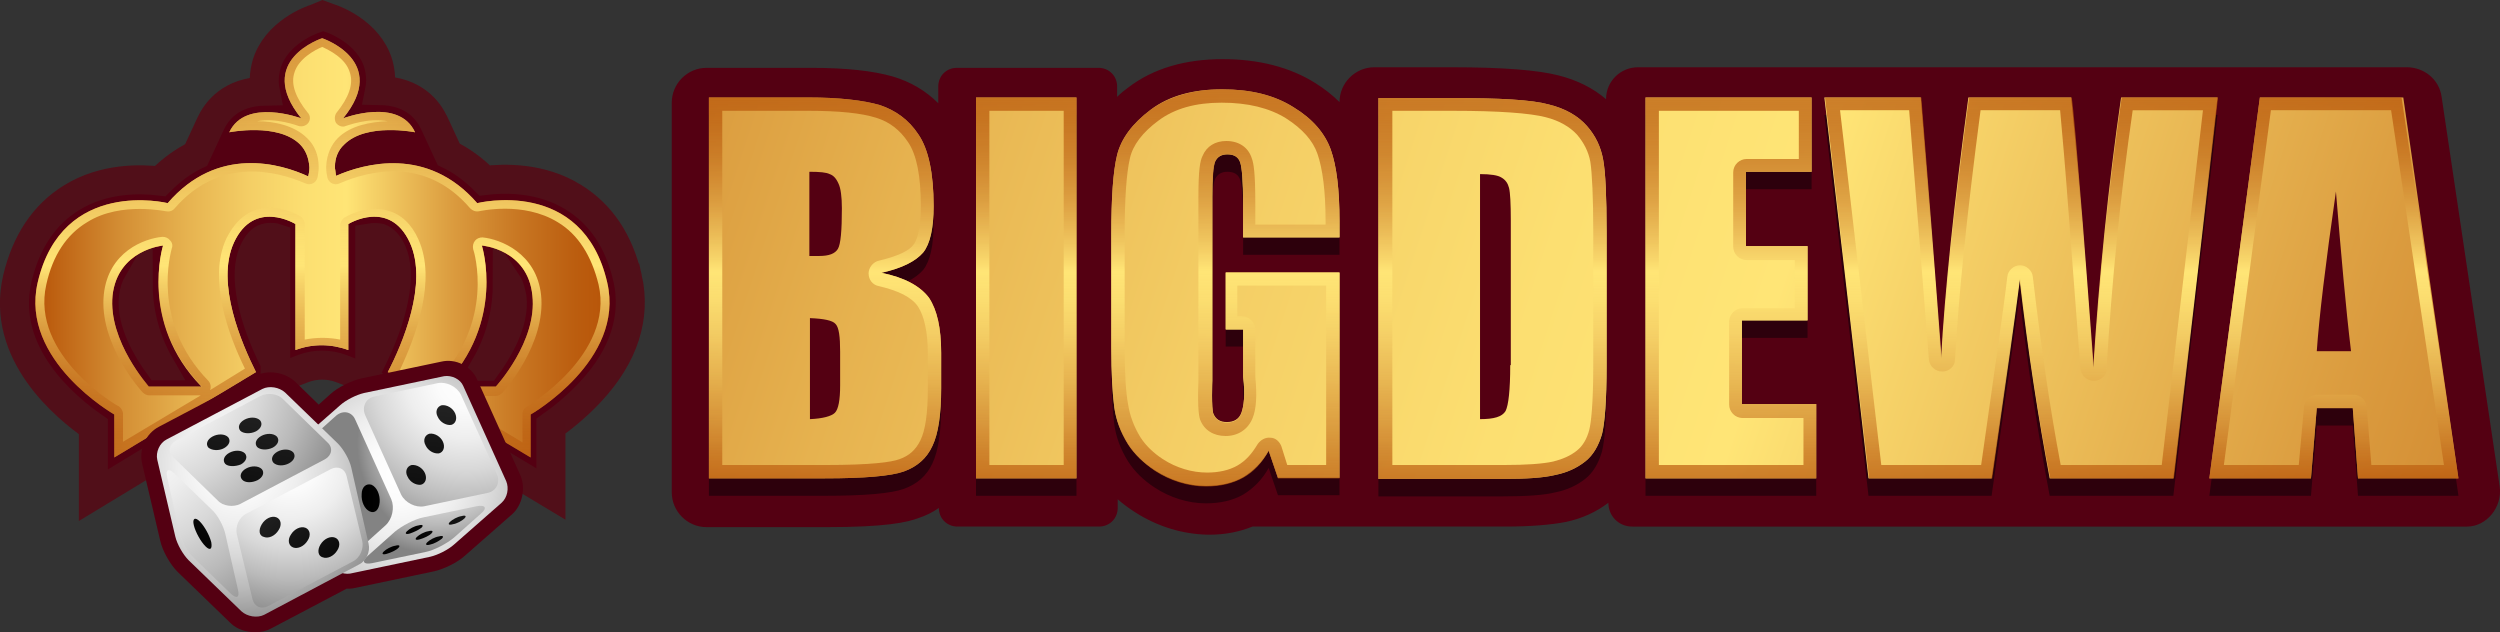 <?xml version="1.0" encoding="UTF-8"?>
<svg version="1.1" viewBox="0 0 430.54 108.88" xml:space="preserve" xmlns="http://www.w3.org/2000/svg">
<rect x="0" y="0" width="430.54" height="108.88" fill="#333333" stroke="none"/>
<style type="text/css">
	.st0{fill:#540012;}
	.st1{fill:#2D000C;}
	.st2{fill:url(#SVGID_1_);}
	.st3{fill:url(#SVGID_2_);}
	.st4{fill:url(#SVGID_3_);}
	.st5{fill:url(#SVGID_4_);}
	.st6{fill:url(#SVGID_5_);}
	.st7{fill:url(#SVGID_6_);}
	.st8{fill:url(#SVGID_7_);}
	.st9{fill:url(#SVGID_8_);}
	.st10{fill:#540012;stroke:#510F19;stroke-width:5;stroke-miterlimit:10;}
	.st11{fill:url(#SVGID_9_);}
	.st12{fill:url(#SVGID_10_);}
	.st13{fill:url(#SVGID_11_);}
	.st14{fill:url(#SVGID_12_);}
	.st15{fill:url(#SVGID_13_);}
	.st16{fill:url(#SVGID_14_);}
	.st17{fill:url(#SVGID_15_);}
	.st18{fill:url(#SVGID_16_);}
	.st19{fill:url(#SVGID_17_);}
	.st20{fill:url(#SVGID_18_);}
	.st21{fill:url(#SVGID_19_);}
	.st22{fill:url(#SVGID_20_);}
	.st23{fill:url(#SVGID_21_);}
	.st24{fill:url(#SVGID_22_);}
	.st25{fill:url(#SVGID_23_);}
	.st26{fill:url(#SVGID_24_);}
	.st27{fill:url(#SVGID_25_);}
	.st28{fill:url(#SVGID_26_);}
	.st29{fill:url(#SVGID_27_);}
	.st30{fill:url(#SVGID_28_);}
	.st31{fill:url(#SVGID_29_);}
	.st32{fill:url(#SVGID_30_);}
	.st33{fill:url(#SVGID_31_);}
	.st34{fill:url(#SVGID_32_);}
	.st35{fill:url(#SVGID_33_);}
	.st36{fill:url(#SVGID_34_);}
	.st37{fill:url(#SVGID_35_);}
	.st38{fill:url(#SVGID_36_);}
	.st39{fill:url(#SVGID_37_);}
	.st40{fill:url(#SVGID_38_);}
</style>
<title>logo pokervip88</title>
<g transform="translate(-2.615 -1.817)">
	<path class="st0" d="m433.1 85.6-10-67.1c-0.4-3-3-5.1-6-5.1h-132.4c-3 0-5.5 2.4-5.5 5.5-2.2-1.9-5-3.3-8.2-4.1-3.5-0.9-9.5-1.4-18.3-1.4h-13.4c-3.3 0-6 2.7-6 6-1.2-1.2-2.6-2.3-4.2-3.3-4.3-2.7-9.7-4.1-15.9-4.1-6.5 0-12 1.6-16.3 4.9-0.7 0.5-1.3 1-1.9 1.6v-1.8c0-1.8-1.4-3.2-3.2-3.2h-24.4c-1.8 0-3.2 1.4-3.2 3.2v2.9c-2.2-2.2-4.8-3.7-7.8-4.6-3.5-1-8.1-1.5-14.2-1.5h-17.9c-3.3 0-6 2.7-6 6v67.1c0 3.3 2.7 6 6 6h20.6c10.2 0 13.9-0.8 16-1.6 1.2-0.4 2.4-1 3.4-1.7 0 1.8 1.4 3.2 3.2 3.2h24.4c1.8 0 3.2-1.4 3.2-3.2v-1.5c0.9 0.8 2 1.6 3.1 2.3 3.8 2.4 8 3.7 12.4 3.8h0.3c2.7 0 5.2-0.5 7.4-1.4h43.4c4.6 0 8-0.3 10.6-0.8 2.8-0.6 5.2-1.7 7.3-3.3 0 2.3 1.8 4.1 4.1 4.1h143.8c3.3 0 6.1-3.3 5.6-6.9z"/>
	<path class="st1" d="m154.4 51.8c3.6-0.8 5.9-2 7.2-3.5 1.2-1.5 1.8-4.2 1.8-8 0-5.7-0.9-9.8-2.6-12.3-1.7-2.6-4-4.2-6.7-5.1-2.8-0.8-6.9-1.3-12.3-1.3h-17.1v65.6h19.9c6.9 0 11.5-0.4 13.7-1.2s3.9-2.2 4.9-4.4c1-2.1 1.5-5.4 1.5-9.9v-6.1c0-4.3-0.7-7.4-2.1-9.5-1.5-2-4.2-3.4-8.2-4.3zm16.3-30.2h17.3v65.6h-17.3zm61.1 9c1 2.8 1.5 6.9 1.5 12.3v2.8h-16.6v-5.9c0-3.7-0.2-6.1-0.5-7s-1-1.4-2.2-1.4c-1 0-1.7 0.4-2.1 1.2s-0.5 2.9-0.5 6.2v31.5s-0.2 4.9 0.2 5.8 1.1 1.4 2.3 1.4 2.1-0.5 2.5-1.6 0.7-3.1 0.3-6.2v-8.2h-3v-9.8h19.6v35.4h-10.6l-1.6-4.7c-1.1 2-2.6 3.5-4.4 4.6-1.8 1-3.9 1.5-6.4 1.5-3.1 0-6.2-1-8.8-2.7-2-1.3-3.5-2.8-4.6-4.5-1.3-2.1-2.1-4.2-2.4-6.5s-0.5-5.6-0.5-10.2v-19.4c0-6.3 0.3-10.8 1-13.7 0.7-2.8 2.6-5.4 5.8-7.8s7.3-3.5 12.3-3.5c4.9 0 9 1 12.3 3.1 3.3 2 5.4 4.5 6.4 7.3zm44.1-4.1c-1.5-1.7-3.7-3-6.6-3.7-2.9-0.8-8.4-1.1-16.6-1.1h-12.7v65.6h21.4c4 0 7.1-0.2 9.1-0.7 2-0.4 3.7-1.2 5.1-2.3s2.3-2.7 2.9-4.7c0.5-2 0.8-5.9 0.8-11.8v-23c0-6.2-0.2-10.4-0.6-12.5-0.4-2.2-1.3-4.1-2.8-5.8zm26.7 47.9h12.8v12.8h-29.4v-65.6h28.6v12.8h-11.3v12.8h10.6v12.8h-11.3zm81.9-52.8-7.6 65.6h-21.3c-1.9-10.1-3.7-21.5-5.2-34.4-0.7 5.5-2.3 17-4.8 34.4h-21.2l-7.6-65.6h16.6l1.8 22.9 1.7 22.1c0.6-11.4 2.2-26.5 4.7-45h17.7c0.2 1.9 0.9 9.1 1.9 21.6l1.9 25c1-15.9 2.6-31.4 4.8-46.6zm32 0h-24.7l-8.7 65.6h17.5l1-12.1h6.2l0.9 12.1h17.3z"/>
	<linearGradient id="SVGID_1_" x1="30.18" x2="537.89" y1="-27.162" y2="138.72" gradientUnits="userSpaceOnUse">
		<stop stop-color="#B75408" offset="0"/>
		<stop stop-color="#BA590C" offset=".013"/>
		<stop stop-color="#D28B32" offset=".141"/>
		<stop stop-color="#E6B24F" offset=".262"/>
		<stop stop-color="#F4CE65" offset=".373"/>
		<stop stop-color="#FCDF71" offset=".469"/>
		<stop stop-color="#FFE576" offset=".542"/>
		<stop stop-color="#F6D268" offset=".586"/>
		<stop stop-color="#DB9C3F" offset=".725"/>
		<stop stop-color="#C77521" offset=".846"/>
		<stop stop-color="#BB5D0F" offset=".941"/>
		<stop stop-color="#B75408" offset="1"/>
	</linearGradient>
	<path class="st2" d="m154.4 48.8c3.6-0.8 5.9-2 7.2-3.5 1.2-1.5 1.8-4.2 1.8-8 0-5.7-0.9-9.8-2.6-12.3-1.7-2.6-4-4.2-6.7-5.1-2.8-0.8-6.9-1.3-12.3-1.3h-17.1v65.6h19.9c6.9 0 11.5-0.4 13.7-1.2s3.9-2.2 4.9-4.4c1-2.1 1.5-5.4 1.5-9.9v-6.1c0-4.3-0.7-7.4-2.1-9.5-1.5-2-4.2-3.5-8.2-4.3zm16.3-30.2h17.3v65.6h-17.3zm61.1 9c1 2.8 1.5 6.9 1.5 12.3v2.8h-16.6v-5.9c0-3.7-0.2-6.1-0.5-7s-1-1.4-2.2-1.4c-1 0-1.7 0.4-2.1 1.2s-0.5 2.9-0.5 6.2v31.5s-0.2 4.9 0.2 5.8 1.1 1.4 2.3 1.4 2.1-0.5 2.5-1.6 0.7-3.1 0.3-6.2v-8.2h-3v-9.8h19.6v35.4h-10.6l-1.6-4.7c-1.1 2-2.6 3.5-4.4 4.6-1.8 1-3.9 1.5-6.4 1.5-3.1 0-6.2-1-8.8-2.7-2-1.3-3.5-2.8-4.6-4.5-1.3-2.1-2.1-4.2-2.4-6.5s-0.5-5.6-0.5-10.2v-19.4c0-6.3 0.3-10.8 1-13.7 0.7-2.8 2.6-5.4 5.8-7.8s7.3-3.5 12.3-3.5c4.9 0 9 1 12.3 3.1 3.3 2 5.4 4.5 6.4 7.3zm44.1-4.1c-1.5-1.7-3.7-3-6.6-3.7-2.9-0.8-8.4-1.1-16.6-1.1h-12.7v65.6h21.4c4 0 7.1-0.2 9.1-0.7 2-0.4 3.7-1.2 5.1-2.3s2.3-2.7 2.9-4.7c0.5-2 0.8-5.9 0.8-11.8v-23c0-6.2-0.2-10.4-0.6-12.5-0.4-2.2-1.3-4.1-2.8-5.8zm26.7 47.9h12.8v12.8h-29.4v-65.6h28.6v12.8h-11.3v12.8h10.6v12.8h-11.3zm81.9-52.8-7.6 65.6h-21.3c-1.9-10.1-3.7-21.5-5.2-34.4-0.7 5.5-2.3 17-4.8 34.4h-21.2l-7.6-65.6h16.6l1.8 22.9 1.7 22.1c0.6-11.4 2.2-26.5 4.7-45h17.7c0.2 1.9 0.9 9.1 1.9 21.6l1.9 25c1-15.9 2.6-31.4 4.8-46.6zm32 0h-24.7l-8.7 65.6h17.5l1-12.1h6.2l0.9 12.1h17.3z" fill="url(#SVGID_1_)"/>
	
		<path class="st0" d="m147.3 68.2c0 2.5-0.3 4.1-0.9 4.7s-2.1 1-4.3 1.1v-17.4c2.4 0.1 3.9 0.4 4.4 1 0.6 0.6 0.8 2.2 0.8 4.8z"/>
	
	
		<path class="st0" d="m146.9 44.7c-0.5 0.8-1.5 1.2-3.2 1.2h-1.7v-14.5c1.8 0 2.9 0.1 3.5 0.4 0.6 0.2 1.1 0.7 1.5 1.6 0.4 0.8 0.6 2.3 0.6 4.3 0 3.8-0.2 6.2-0.7 7z"/>
	
	
		<path class="st0" d="m262.7 64.7c0 4.3-0.3 6.9-0.8 7.9-0.6 1-2 1.4-4.4 1.4v-42.2c1.8 0 3.1 0.2 3.7 0.6 0.7 0.4 1.1 1 1.3 1.8s0.3 2.7 0.3 5.6v24.9z"/>
	
	
		<path class="st0" d="m401.6 62.3c0.4-5.8 1.5-15 3.3-27.5 0.9 10.9 1.7 20.1 2.6 27.5z"/>
	
</g>
<g transform="translate(-2.615 -1.817)">
	<linearGradient id="SVGID_2_" x1="404.7" x2="404.7" y1="84.184" y2="18.593" gradientUnits="userSpaceOnUse">
		<stop stop-color="#B75408" stop-opacity=".7" offset="0"/>
		<stop stop-color="#BA590C" stop-opacity=".707" offset=".013"/>
		<stop stop-color="#D28B32" stop-opacity=".778" offset=".141"/>
		<stop stop-color="#E6B24F" stop-opacity=".845" offset=".262"/>
		<stop stop-color="#F4CE65" stop-opacity=".906" offset=".373"/>
		<stop stop-color="#FCDF71" stop-opacity=".96" offset=".469"/>
		<stop stop-color="#FFE576" offset=".542"/>
		<stop stop-color="#F6D268" stop-opacity=".971" offset=".586"/>
		<stop stop-color="#DB9C3F" stop-opacity=".88" offset=".725"/>
		<stop stop-color="#C77521" stop-opacity=".801" offset=".846"/>
		<stop stop-color="#BB5D0F" stop-opacity=".739" offset=".941"/>
		<stop stop-color="#B75408" stop-opacity=".7" offset="1"/>
	</linearGradient>
	<path class="st3" d="m391.8 18.6-8.7 65.6h17.5l1-12.1h6.2l0.9 12.1h17.3l-9.8-65.6zm19.2 63.3-0.8-10c-0.1-1.2-1.1-2.1-2.3-2.1h-6.2c-1.2 0-2.2 0.9-2.3 2.1l-0.9 10h-12.9l8.1-61.1h20.7l9.1 61.1z" fill="url(#SVGID_2_)"/>
	<linearGradient id="SVGID_3_" x1="179.34" x2="179.34" y1="84.184" y2="18.593" gradientUnits="userSpaceOnUse">
		<stop stop-color="#B75408" stop-opacity=".7" offset="0"/>
		<stop stop-color="#BA590C" stop-opacity=".707" offset=".013"/>
		<stop stop-color="#D28B32" stop-opacity=".778" offset=".141"/>
		<stop stop-color="#E6B24F" stop-opacity=".845" offset=".262"/>
		<stop stop-color="#F4CE65" stop-opacity=".906" offset=".373"/>
		<stop stop-color="#FCDF71" stop-opacity=".96" offset=".469"/>
		<stop stop-color="#FFE576" offset=".542"/>
		<stop stop-color="#F6D268" stop-opacity=".971" offset=".586"/>
		<stop stop-color="#DB9C3F" stop-opacity=".88" offset=".725"/>
		<stop stop-color="#C77521" stop-opacity=".801" offset=".846"/>
		<stop stop-color="#BB5D0F" stop-opacity=".739" offset=".941"/>
		<stop stop-color="#B75408" stop-opacity=".7" offset="1"/>
	</linearGradient>
	<path class="st4" d="m188 18.6h-17.3v65.6h17.3zm-2.2 63.3h-12.8v-61h12.8z" fill="url(#SVGID_3_)"/>
	<linearGradient id="SVGID_4_" x1="144.66" x2="144.66" y1="84.184" y2="18.593" gradientUnits="userSpaceOnUse">
		<stop stop-color="#B75408" stop-opacity=".7" offset="0"/>
		<stop stop-color="#BA590C" stop-opacity=".707" offset=".013"/>
		<stop stop-color="#D28B32" stop-opacity=".778" offset=".141"/>
		<stop stop-color="#E6B24F" stop-opacity=".845" offset=".262"/>
		<stop stop-color="#F4CE65" stop-opacity=".906" offset=".373"/>
		<stop stop-color="#FCDF71" stop-opacity=".96" offset=".469"/>
		<stop stop-color="#FFE576" offset=".542"/>
		<stop stop-color="#F6D268" stop-opacity=".971" offset=".586"/>
		<stop stop-color="#DB9C3F" stop-opacity=".88" offset=".725"/>
		<stop stop-color="#C77521" stop-opacity=".801" offset=".846"/>
		<stop stop-color="#BB5D0F" stop-opacity=".739" offset=".941"/>
		<stop stop-color="#B75408" stop-opacity=".7" offset="1"/>
	</linearGradient>
	<path class="st5" d="m154.4 48.8c3.6-0.8 5.9-2 7.2-3.5 1.2-1.5 1.8-4.2 1.8-8 0-5.7-0.9-9.8-2.6-12.3-1.7-2.6-4-4.2-6.7-5.1-2.8-0.8-6.9-1.3-12.3-1.3h-17.1v65.6h19.9c6.9 0 11.5-0.4 13.7-1.2s3.9-2.2 4.9-4.4c1-2.1 1.5-5.4 1.5-9.9v-6.1c0-4.3-0.7-7.4-2.1-9.5-1.5-2-4.2-3.5-8.2-4.3zm8 20c0 4.1-0.4 7.1-1.3 8.9-0.8 1.6-1.9 2.6-3.6 3.2-1.4 0.5-4.7 1-12.9 1h-17.6v-61h14.9c5.2 0 9.1 0.4 11.6 1.2 2.3 0.7 4.1 2.1 5.5 4.2 1.5 2.2 2.2 5.9 2.2 11.1 0 4.3-0.8 6-1.3 6.6-0.6 0.8-2.1 1.8-5.9 2.7-1 0.2-1.8 1.2-1.8 2.2 0 1.1 0.7 2 1.8 2.2 3.4 0.8 5.6 1.9 6.7 3.5 1.1 1.7 1.7 4.4 1.7 8.2z" fill="url(#SVGID_4_)"/>
	<linearGradient id="SVGID_5_" x1="350.73" x2="350.73" y1="84.184" y2="18.593" gradientUnits="userSpaceOnUse">
		<stop stop-color="#B75408" stop-opacity=".7" offset="0"/>
		<stop stop-color="#BA590C" stop-opacity=".707" offset=".013"/>
		<stop stop-color="#D28B32" stop-opacity=".778" offset=".141"/>
		<stop stop-color="#E6B24F" stop-opacity=".845" offset=".262"/>
		<stop stop-color="#F4CE65" stop-opacity=".906" offset=".373"/>
		<stop stop-color="#FCDF71" stop-opacity=".96" offset=".469"/>
		<stop stop-color="#FFE576" offset=".542"/>
		<stop stop-color="#F6D268" stop-opacity=".971" offset=".586"/>
		<stop stop-color="#DB9C3F" stop-opacity=".88" offset=".725"/>
		<stop stop-color="#C77521" stop-opacity=".801" offset=".846"/>
		<stop stop-color="#BB5D0F" stop-opacity=".739" offset=".941"/>
		<stop stop-color="#B75408" stop-opacity=".7" offset="1"/>
	</linearGradient>
	<path class="st6" d="m368 18.6c-2.2 15.2-3.8 30.7-4.8 46.6l-1.9-25c-1-12.5-1.6-19.7-1.9-21.6h-17.7c-2.5 18.6-4.1 33.6-4.7 45l-1.7-22.1-1.8-22.9h-16.6l7.6 65.6h21.2c2.5-17.4 4.1-28.9 4.8-34.4 1.5 12.9 3.2 24.3 5.2 34.4h21.3l7.6-65.6zm6.9 63.3h-17.4c-1.8-9.5-3.4-20.4-4.8-32.4-0.1-1.1-1.1-2-2.2-2s-2.1 0.9-2.2 2c-0.6 5.3-2.2 16.1-4.5 32.4h-17.2l-7.1-61.1h11.9l3.4 42.9c0.1 1.2 1.1 2.1 2.3 2.1s2.2-0.9 2.2-2.1c0.6-10.9 2.1-25.4 4.4-42.9h13.7c0.3 3.3 0.9 9.8 1.6 19.5l1.9 25c0.1 1.2 1.1 2.1 2.3 2.1s2.2-0.9 2.2-2.1c0.9-15.1 2.4-30 4.5-44.5h12.1z" fill="url(#SVGID_5_)"/>
	<linearGradient id="SVGID_6_" x1="213.65" x2="213.65" y1="85.562" y2="17.183" gradientUnits="userSpaceOnUse">
		<stop stop-color="#B75408" stop-opacity=".7" offset="0"/>
		<stop stop-color="#BA590C" stop-opacity=".707" offset=".013"/>
		<stop stop-color="#D28B32" stop-opacity=".778" offset=".141"/>
		<stop stop-color="#E6B24F" stop-opacity=".845" offset=".262"/>
		<stop stop-color="#F4CE65" stop-opacity=".906" offset=".373"/>
		<stop stop-color="#FCDF71" stop-opacity=".96" offset=".469"/>
		<stop stop-color="#FFE576" offset=".542"/>
		<stop stop-color="#F6D268" stop-opacity=".971" offset=".586"/>
		<stop stop-color="#DB9C3F" stop-opacity=".88" offset=".725"/>
		<stop stop-color="#C77521" stop-opacity=".801" offset=".846"/>
		<stop stop-color="#BB5D0F" stop-opacity=".739" offset=".941"/>
		<stop stop-color="#B75408" stop-opacity=".7" offset="1"/>
	</linearGradient>
	<path class="st7" d="m201.5 82.9c2.6 1.7 5.7 2.7 8.8 2.7 2.5 0 4.6-0.5 6.4-1.5s3.2-2.5 4.4-4.6l1.6 4.7h10.6v-35.4h-19.6v9.8h3v8.2c0.4 3 0.1 5.1-0.3 6.2s-1.3 1.6-2.5 1.6c-1.1 0-1.9-0.5-2.3-1.4s-0.2-5.8-0.2-5.8v-31.6c0-3.3 0.2-5.4 0.5-6.2 0.4-0.8 1-1.2 2.1-1.2 1.2 0 1.9 0.5 2.2 1.4s0.5 3.3 0.5 7v5.9h16.6v-2.8c0-5.4-0.5-9.5-1.5-12.3s-3.1-5.3-6.4-7.3c-3.3-2.1-7.4-3.1-12.3-3.1-5 0-9.1 1.2-12.3 3.5-3.2 2.4-5.1 5-5.8 7.8s-1 7.4-1 13.7v19.5c0 4.5 0.2 7.9 0.5 10.2s1.1 4.4 2.4 6.5c1.1 1.7 2.7 3.2 4.6 4.5zm-5.2-21.2v-19.5c0-6.1 0.3-10.5 0.9-13.1 0.5-2.3 2.2-4.5 4.9-6.5 2.8-2.1 6.4-3.1 10.9-3.1s8.2 0.9 11.1 2.7c2.8 1.8 4.6 3.8 5.4 6.1 0.9 2.6 1.4 6.5 1.4 11.6v0.6h-12.1v-3.7c0-5.3-0.3-6.9-0.6-7.7-0.6-1.9-2.2-3-4.4-3-1.9 0-3.4 0.9-4.1 2.6-0.4 0.8-0.7 2.3-0.7 7.2v31.5c-0.2 5.3 0.2 6.4 0.3 6.7 0.7 1.8 2.3 2.8 4.4 2.8s3.8-1.1 4.6-3c0.7-1.6 0.8-4.1 0.5-7.2v-8.1c0-1.2-1-2.3-2.3-2.3h-0.8v-5.3h15.3v30.9h-6.7l-1-3.2c-0.3-0.8-1-1.5-1.9-1.5-0.9-0.1-1.7 0.4-2.2 1.1-1 1.7-2.1 2.9-3.5 3.7s-3.2 1.2-5.2 1.2c-2.6 0-5.3-0.8-7.6-2.3-1.7-1.1-3-2.4-3.9-3.8-1.1-1.8-1.8-3.7-2.1-5.6-0.4-2.1-0.6-5.4-0.6-9.8z" fill="url(#SVGID_6_)"/>
	<linearGradient id="SVGID_7_" x1="300.72" x2="300.72" y1="84.184" y2="18.593" gradientUnits="userSpaceOnUse">
		<stop stop-color="#B75408" stop-opacity=".7" offset="0"/>
		<stop stop-color="#BA590C" stop-opacity=".707" offset=".013"/>
		<stop stop-color="#D28B32" stop-opacity=".778" offset=".141"/>
		<stop stop-color="#E6B24F" stop-opacity=".845" offset=".262"/>
		<stop stop-color="#F4CE65" stop-opacity=".906" offset=".373"/>
		<stop stop-color="#FCDF71" stop-opacity=".96" offset=".469"/>
		<stop stop-color="#FFE576" offset=".542"/>
		<stop stop-color="#F6D268" stop-opacity=".971" offset=".586"/>
		<stop stop-color="#DB9C3F" stop-opacity=".88" offset=".725"/>
		<stop stop-color="#C77521" stop-opacity=".801" offset=".846"/>
		<stop stop-color="#BB5D0F" stop-opacity=".739" offset=".941"/>
		<stop stop-color="#B75408" stop-opacity=".7" offset="1"/>
	</linearGradient>
	<path class="st8" d="m302.6 57h11.3v-12.8h-10.6v-12.8h11.3v-12.8h-28.6v65.6h29.4v-12.8h-12.8zm10.6 16.6v8.3h-24.9v-61h24.1v8.3h-9c-1.2 0-2.3 1-2.3 2.3v12.8c0 1.2 1 2.3 2.3 2.3h8.3v8.3h-9c-1.2 0-2.3 1-2.3 2.3v14.3c0 1.2 1 2.3 2.3 2.3h10.5z" fill="url(#SVGID_7_)"/>
	<linearGradient id="SVGID_8_" x1="259.63" x2="259.63" y1="84.184" y2="18.593" gradientUnits="userSpaceOnUse">
		<stop stop-color="#B75408" stop-opacity=".7" offset="0"/>
		<stop stop-color="#BA590C" stop-opacity=".707" offset=".013"/>
		<stop stop-color="#D28B32" stop-opacity=".778" offset=".141"/>
		<stop stop-color="#E6B24F" stop-opacity=".845" offset=".262"/>
		<stop stop-color="#F4CE65" stop-opacity=".906" offset=".373"/>
		<stop stop-color="#FCDF71" stop-opacity=".96" offset=".469"/>
		<stop stop-color="#FFE576" offset=".542"/>
		<stop stop-color="#F6D268" stop-opacity=".971" offset=".586"/>
		<stop stop-color="#DB9C3F" stop-opacity=".88" offset=".725"/>
		<stop stop-color="#C77521" stop-opacity=".801" offset=".846"/>
		<stop stop-color="#BB5D0F" stop-opacity=".739" offset=".941"/>
		<stop stop-color="#B75408" stop-opacity=".7" offset="1"/>
	</linearGradient>
	<path class="st9" d="m275.9 23.5c-1.5-1.7-3.7-3-6.6-3.7-2.9-0.8-8.4-1.1-16.6-1.1h-12.7v65.6h21.4c4 0 7.1-0.2 9.1-0.7 2-0.4 3.7-1.2 5.1-2.3s2.3-2.7 2.9-4.7c0.5-2 0.8-5.9 0.8-11.8v-23c0-6.2-0.2-10.4-0.6-12.5-0.4-2.2-1.3-4.1-2.8-5.8zm1.1 41.2c0 7-0.4 10-0.7 11.2-0.4 1.5-1.1 2.7-2.1 3.5-1.1 0.9-2.5 1.5-4.1 1.9-1.8 0.4-4.7 0.6-8.6 0.6h-19.1v-61h10.4c7.9 0 13.3 0.4 16 1.1 2.4 0.6 4.2 1.7 5.4 3 1.2 1.4 2 3 2.3 4.7 0.3 2 0.5 6.1 0.5 12.1z" fill="url(#SVGID_8_)"/>
</g>
<path class="st10" d="m108.08 47.883c-1.5-6.4-4.6-11-9.3-13.9-5.6-3.5-12-3.3-15.3-2.9-2-2-4.1-3.5-6.2-4.5l-2.5-5.4c-1-2.1-3.4-5.5-9.4-5.6 0.3-1.5 0.2-3-0.2-4.5-1.6-5.6-7.8-7.8-8.5-8l-1.1-0.4-1.2 0.5c-0.7 0.2-6.9 2.4-8.5 8-0.4 1.5-0.5 3-0.2 4.5-6 0.1-8.4 3.5-9.4 5.6l-2.5 5.4c-2.1 1-4.2 2.5-6.2 4.5-3.3-0.4-9.7-0.6-15.3 2.9-4.7 2.9-7.8 7.6-9.3 13.9-3 13 8.5 22.3 13.1 25.5v11.8l24.9-15.1 1.4-0.9 6.2-4.4 3.6-1.4c2.1-0.8 4.5-0.8 6.6 0l3.6 1.4 6.2 4.4 1.5 0.9 24.8 14.9v-11.7c1.7-1.2 4.3-3.2 6.8-5.9 5.8-6.2 7.9-12.9 6.4-19.6zm-19.9 3.4c0.5 4.3-2.5 9.2-4.4 11.8h-0.2c3-5.2 3.8-10.3 3.8-14.3 0.4 0.6 0.6 1.5 0.8 2.5zm-64.4-2.6c0 4 0.8 9.1 3.8 14.3h-0.2c-1.9-2.6-4.9-7.5-4.4-11.8 0.1-0.9 0.4-1.8 0.8-2.5zm23.6 14v-0.2c-4.1-8.1-5.5-15.3-3.7-19.2 0.6-1.3 1.3-2.1 2.1-2.3 0.3-0.1 0.5-0.1 0.8-0.1s0.6 0 0.9 0.1v21.7zm16.3 0v-21.7c0.6-0.1 1.2-0.1 1.7 0 0.8 0.3 1.5 1 2.1 2.3 1.8 3.9 0.4 11.1-3.7 19.2z"/>
<linearGradient id="SVGID_9_" x1="8.723" x2="107.61" y1="44.484" y2="44.484" gradientTransform="translate(-2.615 -1.817)" gradientUnits="userSpaceOnUse">
	<stop stop-color="#B75408" offset="0"/>
	<stop stop-color="#BA590C" offset=".013"/>
	<stop stop-color="#D28B32" offset=".141"/>
	<stop stop-color="#E6B24F" offset=".262"/>
	<stop stop-color="#F4CE65" offset=".373"/>
	<stop stop-color="#FCDF71" offset=".469"/>
	<stop stop-color="#FFE576" offset=".542"/>
	<stop stop-color="#F6D268" offset=".586"/>
	<stop stop-color="#DB9C3F" offset=".725"/>
	<stop stop-color="#C77521" offset=".846"/>
	<stop stop-color="#BB5D0F" offset=".941"/>
	<stop stop-color="#B75408" offset="1"/>
</linearGradient>
<path class="st11" d="m19.685 71.383v7.4l24.4-14.7c-2.4-4.8-7-15.3-3.8-22.3 3.5-7.6 10.6-3.2 10.6-3.2v21.7c2.9-1.1 6.1-1.1 9.1 0v-21.7s7.1-4.4 10.6 3.2c3.2 7-1.3 17.5-3.8 22.3l24.6 14.7v-7.4s16.3-9.3 13.2-22.7c-4.2-18.3-22.4-13.7-22.4-13.7-8.6-9.9-19.5-6.8-24.3-4.7-0.1-0.4-0.1-0.9-0.2-1.3v-0.3c0-1.4 0.5-2.8 1.6-3.8 3.8-3.8 12.2-2.1 12.2-2.1-2.8-6.1-12.4-2.4-12.4-2.4 8.1-9.9-3.6-13.8-3.6-13.8s-11.7 3.8-3.6 13.8c0 0-9.6-3.6-12.4 2.4 0 0 8.4-1.7 12.2 2.1 1 1 1.5 2.4 1.6 3.9v0.2c0 0.5-0.1 0.9-0.2 1.4-4.7-2.2-15.6-5.4-24.2 4.6 0 0-18.2-4.5-22.4 13.7-3.1 13.4 13.2 22.7 13.2 22.7zm63.3-29.1s7.9 0.6 8.7 8.6c0.9 7.9-6.3 15.7-6.3 15.7h-9.1c10.9-11.1 6.7-24.3 6.7-24.3zm-63.6 8.6c0.9-7.9 8.7-8.6 8.7-8.6s-4.2 13.2 6.6 24.3h-9.1c0.1 0-7-7.8-6.2-15.7z" fill="url(#SVGID_9_)"/>
<linearGradient id="SVGID_10_" x1="58.165" x2="58.165" y1="8.356" y2="80.611" gradientTransform="translate(-2.615 -1.817)" gradientUnits="userSpaceOnUse">
	<stop stop-color="#B75408" stop-opacity=".5" offset="0"/>
	<stop stop-color="#BA590C" stop-opacity=".512" offset=".013"/>
	<stop stop-color="#D28B32" stop-opacity=".63" offset=".141"/>
	<stop stop-color="#E6B24F" stop-opacity=".742" offset=".262"/>
	<stop stop-color="#F4CE65" stop-opacity=".844" offset=".373"/>
	<stop stop-color="#FCDF71" stop-opacity=".933" offset=".469"/>
	<stop stop-color="#FFE576" offset=".542"/>
	<stop stop-color="#F6D268" stop-opacity=".952" offset=".586"/>
	<stop stop-color="#DB9C3F" stop-opacity=".8" offset=".725"/>
	<stop stop-color="#C77521" stop-opacity=".668" offset=".846"/>
	<stop stop-color="#BB5D0F" stop-opacity=".564" offset=".941"/>
	<stop stop-color="#B75408" stop-opacity=".5" offset="1"/>
</linearGradient>
<path class="st12" d="m104.58 48.683c-4.2-18.3-22.4-13.7-22.4-13.7-8.6-9.9-19.5-6.8-24.3-4.7-0.1-0.4-0.1-0.9-0.2-1.3v-0.3c0-1.4 0.5-2.8 1.6-3.8 3.8-3.8 12.2-2.1 12.2-2.1-2.8-6.1-12.4-2.4-12.4-2.4 8.1-9.9-3.6-13.8-3.6-13.8s-11.7 3.8-3.6 13.8c0 0-9.6-3.6-12.4 2.4 0 0 8.4-1.7 12.2 2.1 1 1 1.5 2.4 1.6 3.9v0.2c0 0.5-0.1 0.9-0.2 1.4-4.7-2.2-15.6-5.4-24.2 4.6 0 0-18.2-4.5-22.4 13.7-3.1 13.4 13.2 22.7 13.2 22.7v7.4l24.4-14.7c-2.4-4.8-7-15.3-3.8-22.3 3.5-7.6 10.6-3.2 10.6-3.2v21.7c2.9-1.1 6.1-1.1 9.1 0v-21.7s7.1-4.4 10.6 3.2c3.2 7-1.3 17.5-3.8 22.3l24.6 14.7v-7.4s16.3-9.3 13.2-22.7zm-69.8 17.9h-9.1s-7.1-7.8-6.3-15.7c0.9-7.9 8.7-8.6 8.7-8.6s-4.1 13.2 6.7 24.3zm48.2-24.3s7.9 0.6 8.7 8.6c0.9 7.9-6.3 15.7-6.3 15.7h-9.1c10.9-11.1 6.7-24.3 6.7-24.3zm7.7 27.8c-0.5 0.3-0.7 0.8-0.7 1.3v4.8l-13.4-8h8.8c0.4 0 0.8-0.2 1.1-0.5s7.6-8.4 6.7-16.9c-0.8-7.2-7-9.6-10.1-9.9-0.5 0-1 0.2-1.3 0.6s-0.4 0.9-0.3 1.4c0.2 0.5 3.8 12.5-6.3 22.8-0.4 0.4-0.5 1.1-0.3 1.6l-6-3.6c2.8-5.9 6.3-15.5 3.2-22.4-1.2-2.7-3-4.4-5.3-5-3.7-1.1-7.3 1.1-7.5 1.2-0.4 0.3-0.7 0.8-0.7 1.3v19.7c-2-0.4-4.1-0.4-6.1 0v-19.9c0-0.5-0.3-1-0.7-1.3-0.2-0.1-3.7-2.3-7.5-1.2-2.3 0.7-4 2.4-5.3 5-3.2 6.9 0.3 16.5 3.2 22.4l-6 3.7c0.2-0.5 0.1-1.2-0.3-1.6-10-10.3-6.4-22.3-6.3-22.8 0.2-0.5 0.1-1-0.3-1.4-0.3-0.4-0.8-0.6-1.3-0.6-3.2 0.3-9.3 2.6-10.1 9.9-0.9 8.5 6.4 16.6 6.7 16.9s0.7 0.5 1.1 0.5h8.9l-13.4 8v-4.8c0-0.5-0.3-1-0.7-1.3-0.2 0-15.3-8.8-12.5-21 1.1-5 3.5-8.6 7-10.7 3-1.9 6.5-2.3 9.1-2.3s4.4 0.4 4.5 0.4c0.5 0.1 1.1 0 1.5-0.5 7.7-8.9 17.4-6.5 22.5-4.3 0.4 0.2 0.9 0.2 1.3 0s0.7-0.6 0.8-1c0.1-0.6 0.2-1.1 0.2-1.7v-0.2c0-1.9-0.7-3.7-2-4.9-2.2-2.2-5.7-2.9-8.6-2.9 3.1-0.7 7.1 0.8 7.1 0.8 0.6 0.2 1.3 0 1.7-0.5s0.4-1.3-0.1-1.8c-2.1-2.6-2.9-4.9-2.3-6.8 0.7-2.5 3.6-4 4.8-4.5 1.1 0.5 4.1 1.9 4.8 4.5 0.6 1.9-0.2 4.2-2.3 6.8-0.4 0.5-0.4 1.3-0.1 1.8 0.4 0.5 1.1 0.8 1.7 0.5 0.1 0 4-1.5 7.2-0.8-2.9 0.1-6.4 0.7-8.6 2.9-1.2 1.2-1.9 2.9-2 4.8v0.4c0 0.5 0.1 1.1 0.2 1.6 0.1 0.4 0.4 0.8 0.8 1s0.9 0.2 1.3 0c5.1-2.2 14.8-4.7 22.5 4.3 0.4 0.4 0.9 0.6 1.5 0.5 0.1 0 7.6-1.8 13.6 1.9 3.5 2.1 5.8 5.8 7 10.7 2.8 12.1-12.3 21-12.4 21.1z" fill="url(#SVGID_10_)"/>
<path class="st0" d="m89.585 81.783-7.4-16.4c-1-2.3-3.7-3.7-6.2-3.1l-13.8 2.9c-1.7 0.4-4 1.5-5.3 2.7l-2 1.8-4-3.9c-1.8-1.7-4.8-2.2-7-1l-16.5 8.7c-2.3 1.2-3.5 3.9-2.9 6.4l3.1 13.2c0.4 1.8 1.7 4.1 3 5.4l9.1 8.8c1.1 1.1 2.7 1.6 4.3 1.6 1 0 1.9-0.2 2.8-0.7l12.9-6.8c0.5 0 0.9 0 1.3-0.1l13.8-2.9c1.7-0.4 4-1.5 5.3-2.7l8.2-7.2c1.7-1.6 2.3-4.5 1.3-6.7z"/>
<g transform="translate(-2.615 -1.817)">
	
		
			
				<radialGradient id="SVGID_11_" cx="91.854" cy="68.68" r="40.618" gradientTransform="matrix(.765 0 0 .753 .802 31.852)" gradientUnits="userSpaceOnUse">
				<stop stop-color="#fff" offset="0"/>
				<stop stop-color="#FBFBFB" offset=".17"/>
				<stop stop-color="#eee" offset=".352"/>
				<stop stop-color="#D8D8D8" offset=".54"/>
				<stop stop-color="#BABABA" offset=".732"/>
				<stop stop-color="#949494" offset=".925"/>
				<stop stop-color="#838383" offset="1"/>
			</radialGradient>
			<path class="st13" d="m82.4 68.3c-0.5-1.2-2-1.9-3.3-1.7l-13.8 2.9c-1.3 0.3-3.1 1.2-4.1 2.1l-8.2 7.2c-1 0.9-1.3 2.5-0.8 3.7l7.4 16.4c0.5 1.2 2 1.9 3.3 1.7l13.8-2.9c1.3-0.3 3.1-1.2 4.1-2.1l8.2-7.2c1-0.9 1.3-2.5 0.8-3.7z" fill="url(#SVGID_11_)"/>
			
				<radialGradient id="SVGID_12_" cx="100.81" cy="61.638" r="25.143" gradientTransform="matrix(.765 0 0 .753 .802 31.852)" gradientUnits="userSpaceOnUse">
				<stop stop-color="#fff" offset="0"/>
				<stop stop-color="#FBFBFB" offset=".17"/>
				<stop stop-color="#eee" offset=".352"/>
				<stop stop-color="#D8D8D8" offset=".54"/>
				<stop stop-color="#BABABA" offset=".732"/>
				<stop stop-color="#949494" offset=".925"/>
				<stop stop-color="#838383" offset="1"/>
			</radialGradient>
			<path class="st14" d="m70.6 93.4c1.2-1 3.4-2.2 5-2.5l9.1-1.9c1.5-0.3 1.9 0.3 0.7 1.3l-4.6 4.1c-1.2 1-3.4 2.2-5 2.5l-9.1 1.9c-1.5 0.3-1.9-0.3-0.7-1.3z" fill="url(#SVGID_12_)"/>
			
				<linearGradient id="SVGID_13_" x1="74.602" x2="81.809" y1="95.473" y2="85.193" gradientUnits="userSpaceOnUse">
					<stop offset="0"/>
					<stop stop-color="#212121" offset="1"/>
				</linearGradient>
				<path class="st15" d="m76.9 93.7c0.4-0.4 0.2-0.6-0.5-0.4-0.7 0.1-1.6 0.6-2 1s-0.2 0.6 0.5 0.4 1.6-0.6 2-1" fill="url(#SVGID_13_)"/>
				<linearGradient id="SVGID_14_" x1="77.242" x2="84.448" y1="97.321" y2="87.041" gradientUnits="userSpaceOnUse">
					<stop offset="0"/>
					<stop stop-color="#212121" offset="1"/>
				</linearGradient>
				<path class="st16" d="m82.6 91.1c0.4-0.4 0.2-0.6-0.5-0.4-0.7 0.1-1.6 0.6-2 1s-0.2 0.6 0.5 0.4c0.7-0.1 1.6-0.6 2-1" fill="url(#SVGID_14_)"/>
				<linearGradient id="SVGID_15_" x1="72.959" x2="80.166" y1="94.337" y2="84.057" gradientUnits="userSpaceOnUse">
					<stop offset="0"/>
					<stop stop-color="#212121" offset="1"/>
				</linearGradient>
				<path class="st17" d="m75.2 92.7c0.4-0.4 0.2-0.6-0.5-0.4-0.7 0.1-1.6 0.6-2 1s-0.2 0.6 0.5 0.4c0.6-0.2 1.5-0.6 2-1" fill="url(#SVGID_15_)"/>
				<linearGradient id="SVGID_16_" x1="76.245" x2="83.452" y1="96.609" y2="86.329" gradientUnits="userSpaceOnUse">
					<stop offset="0"/>
					<stop stop-color="#212121" offset="1"/>
				</linearGradient>
				<path class="st18" d="m78.7 94.6c0.4-0.4 0.2-0.6-0.5-0.4-0.7 0.1-1.6 0.6-2 1s-0.2 0.6 0.5 0.4c0.6-0.1 1.5-0.6 2-1" fill="url(#SVGID_16_)"/>
				<linearGradient id="SVGID_17_" x1="71.963" x2="79.17" y1="93.624" y2="83.344" gradientUnits="userSpaceOnUse">
					<stop offset="0"/>
					<stop stop-color="#212121" offset="1"/>
				</linearGradient>
				<path class="st19" d="m71.2 96.2c0.4-0.4 0.2-0.6-0.5-0.4-0.7 0.1-1.6 0.6-2 1s-0.2 0.6 0.5 0.4 1.6-0.6 2-1" fill="url(#SVGID_17_)"/>
			
			
				<radialGradient id="SVGID_18_" cx="107.09" cy="61.499" r="24.32" gradientTransform="matrix(.765 0 0 .753 .802 31.852)" gradientUnits="userSpaceOnUse">
				<stop stop-color="#fff" offset="0"/>
				<stop stop-color="#FBFBFB" offset=".17"/>
				<stop stop-color="#eee" offset=".352"/>
				<stop stop-color="#D8D8D8" offset=".54"/>
				<stop stop-color="#BABABA" offset=".732"/>
				<stop stop-color="#949494" offset=".925"/>
				<stop stop-color="#838383" offset="1"/>
			</radialGradient>
			<path class="st20" d="m53.6 83.2c-0.6-1.4-0.2-3.4 1-4.5l5.9-5.3c1.2-1 2.7-0.7 3.3 0.7l6.2 13.7c0.6 1.4 0.2 3.4-1 4.5l-5.9 5.3c-1.2 1-2.7 0.7-3.3-0.7z" fill="url(#SVGID_18_)"/>
			
				<linearGradient id="SVGID_19_" x1="65.774" x2="93.062" y1="83.675" y2="84.527" gradientUnits="userSpaceOnUse">
					<stop offset="0"/>
					<stop stop-color="#212121" offset="1"/>
				</linearGradient>
				<path class="st21" d="m55.6 82.7c-0.1 1.3 0.5 2.6 1.4 3s1.6-0.3 1.7-1.6-0.5-2.6-1.4-3c-0.8-0.4-1.6 0.3-1.7 1.6" fill="url(#SVGID_19_)"/>
				<linearGradient id="SVGID_20_" x1="65.65" x2="92.939" y1="87.621" y2="88.473" gradientUnits="userSpaceOnUse">
					<stop offset="0"/>
					<stop stop-color="#212121" offset="1"/>
				</linearGradient>
				<path class="st22" d="m64.9 86.9c-0.1 1.3 0.5 2.6 1.4 3s1.6-0.3 1.7-1.6-0.5-2.6-1.4-3c-0.9-0.3-1.7 0.4-1.7 1.6" fill="url(#SVGID_20_)"/>
			
			
				<radialGradient id="SVGID_21_" cx="107.3" cy="46.997" r="38.107" gradientTransform="matrix(.765 0 0 .753 .802 31.852)" gradientUnits="userSpaceOnUse">
				<stop stop-color="#fff" offset="0"/>
				<stop stop-color="#FBFBFB" offset=".17"/>
				<stop stop-color="#eee" offset=".352"/>
				<stop stop-color="#D8D8D8" offset=".54"/>
				<stop stop-color="#BABABA" offset=".732"/>
				<stop stop-color="#949494" offset=".925"/>
				<stop stop-color="#838383" offset="1"/>
			</radialGradient>
			<path class="st23" d="m65.5 73.3c-0.6-1.4 0.1-2.9 1.6-3.2l10.9-2.3c1.5-0.3 3.3 0.6 4 2l6.2 13.7c0.6 1.4-0.1 2.9-1.6 3.2l-10.9 2.3c-1.5 0.3-3.3-0.6-4-2z" fill="url(#SVGID_21_)"/>
			
				<linearGradient id="SVGID_22_" x1="76.586" x2="79.58" y1="96.588" y2="72.48" gradientUnits="userSpaceOnUse">
					<stop offset="0"/>
					<stop stop-color="#212121" offset="1"/>
				</linearGradient>
				<path class="st24" d="m81 73c-0.4-0.9-1.4-1.5-2.3-1.4-0.8 0.2-1.2 1.1-0.7 2 0.4 0.9 1.4 1.5 2.3 1.4 0.8-0.2 1.1-1.1 0.7-2" fill="url(#SVGID_22_)"/>
				<linearGradient id="SVGID_23_" x1="75.437" x2="78.431" y1="93.64" y2="69.532" gradientUnits="userSpaceOnUse">
					<stop offset="0"/>
					<stop stop-color="#212121" offset="1"/>
				</linearGradient>
				<path class="st25" d="m78.9 77.9c-0.4-0.9-1.4-1.5-2.3-1.4-0.8 0.2-1.2 1.1-0.7 2 0.4 0.9 1.4 1.5 2.3 1.4 0.8-0.2 1.1-1.1 0.7-2" fill="url(#SVGID_23_)"/>
				<linearGradient id="SVGID_24_" x1="72.713" x2="75.707" y1="96.12" y2="72.012" gradientUnits="userSpaceOnUse">
					<stop offset="0"/>
					<stop stop-color="#212121" offset="1"/>
				</linearGradient>
				<path class="st26" d="m75.8 83.3c-0.4-0.9-1.4-1.5-2.3-1.4-0.8 0.2-1.2 1.1-0.7 2 0.4 0.9 1.4 1.5 2.3 1.4 0.8-0.2 1.1-1.1 0.7-2" fill="url(#SVGID_24_)"/>
			
		
	
	
		
			
				<radialGradient id="SVGID_25_" cx="56.118" cy="66.513" r="38.54" gradientTransform="matrix(.765 0 0 .753 .802 31.852)" gradientUnits="userSpaceOnUse">
				<stop stop-color="#fff" offset="0"/>
				<stop stop-color="#FBFBFB" offset=".17"/>
				<stop stop-color="#eee" offset=".352"/>
				<stop stop-color="#D8D8D8" offset=".54"/>
				<stop stop-color="#BABABA" offset=".732"/>
				<stop stop-color="#949494" offset=".925"/>
				<stop stop-color="#838383" offset="1"/>
			</radialGradient>
			<path class="st27" d="m63.1 82.3c-0.3-1.3-1.3-3.1-2.3-4.1l-9.1-8.8c-1-0.9-2.7-1.2-3.9-0.6l-16.5 8.7c-1.2 0.6-1.9 2.2-1.6 3.5l3.1 13.2c0.3 1.3 1.3 3.1 2.3 4.1l9.1 8.8c1 0.9 2.7 1.2 3.9 0.6l16.4-8.7c1.2-0.6 1.9-2.2 1.6-3.5z" fill="url(#SVGID_25_)"/>
			
				<radialGradient id="SVGID_26_" cx="35.264" cy="45.591" r="48.254" gradientTransform="matrix(.765 0 0 .753 .802 31.852)" gradientUnits="userSpaceOnUse">
				<stop stop-color="#fff" offset="0"/>
				<stop stop-color="#FBFBFB" offset=".17"/>
				<stop stop-color="#eee" offset=".352"/>
				<stop stop-color="#D8D8D8" offset=".54"/>
				<stop stop-color="#BABABA" offset=".732"/>
				<stop stop-color="#949494" offset=".925"/>
				<stop stop-color="#838383" offset="1"/>
			</radialGradient>
			<path class="st28" d="m32.5 80.6c-1-0.9-0.8-2.2 0.4-2.9l14.6-7.7c1.2-0.6 3-0.4 3.9 0.6l7.6 7.4c1 0.9 0.8 2.2-0.4 2.9l-14.6 7.7c-1.2 0.6-3 0.4-3.9-0.6z" fill="url(#SVGID_26_)"/>
			
				<linearGradient id="SVGID_27_" x1="47.778" x2="52.937" y1="97.129" y2="73.546" gradientUnits="userSpaceOnUse">
					<stop offset="0"/>
					<stop stop-color="#212121" offset="1"/>
				</linearGradient>
				<path class="st29" d="m52.4 81.6c0.9-0.5 1.2-1.3 0.7-1.9-0.6-0.6-1.8-0.6-2.7-0.1s-1.2 1.3-0.7 1.9c0.6 0.6 1.8 0.6 2.7 0.1" fill="url(#SVGID_27_)"/>
				<linearGradient id="SVGID_28_" x1="44.46" x2="49.619" y1="96.417" y2="72.833" gradientUnits="userSpaceOnUse">
					<stop offset="0"/>
					<stop stop-color="#212121" offset="1"/>
				</linearGradient>
				<path class="st30" d="m49.6 78.9c0.9-0.5 1.2-1.3 0.7-1.9-0.6-0.6-1.8-0.6-2.7-0.1s-1.2 1.3-0.7 1.9c0.5 0.5 1.7 0.6 2.7 0.1" fill="url(#SVGID_28_)"/>
				<linearGradient id="SVGID_29_" x1="41.142" x2="46.301" y1="95.704" y2="72.121" gradientUnits="userSpaceOnUse">
					<stop offset="0"/>
					<stop stop-color="#212121" offset="1"/>
				</linearGradient>
				<path class="st31" d="m46.7 76.1c0.9-0.5 1.2-1.3 0.7-1.9-0.6-0.6-1.8-0.6-2.7-0.1s-1.2 1.3-0.7 1.9c0.5 0.5 1.7 0.6 2.7 0.1" fill="url(#SVGID_29_)"/>
				<linearGradient id="SVGID_30_" x1="43.165" x2="48.324" y1="96.129" y2="72.546" gradientUnits="userSpaceOnUse">
					<stop offset="0"/>
					<stop stop-color="#212121" offset="1"/>
				</linearGradient>
				<path class="st32" d="m47 84.5c0.9-0.5 1.2-1.3 0.7-1.9-0.6-0.6-1.8-0.6-2.7-0.1s-1.2 1.3-0.7 1.9 1.7 0.6 2.7 0.1" fill="url(#SVGID_30_)"/>
				<linearGradient id="SVGID_31_" x1="39.847" x2="45.006" y1="95.416" y2="71.833" gradientUnits="userSpaceOnUse">
					<stop offset="0"/>
					<stop stop-color="#212121" offset="1"/>
				</linearGradient>
				<path class="st33" d="m44.1 81.8c0.9-0.5 1.2-1.3 0.7-1.9-0.6-0.6-1.8-0.6-2.7-0.1s-1.2 1.3-0.7 1.9c0.5 0.5 1.7 0.5 2.7 0.1" fill="url(#SVGID_31_)"/>
				<linearGradient id="SVGID_32_" x1="36.529" x2="41.688" y1="94.704" y2="71.121" gradientUnits="userSpaceOnUse">
					<stop offset="0"/>
					<stop stop-color="#212121" offset="1"/>
				</linearGradient>
				<path class="st34" d="m41.2 79c0.9-0.5 1.2-1.3 0.7-1.9-0.6-0.6-1.8-0.6-2.7-0.1s-1.2 1.3-0.7 1.9c0.6 0.5 1.8 0.6 2.7 0.1" fill="url(#SVGID_32_)"/>
			
			
				<radialGradient id="SVGID_33_" cx="29.18" cy="56.375" r="54.62" gradientTransform="matrix(.765 0 0 .753 .802 31.852)" gradientUnits="userSpaceOnUse">
				<stop stop-color="#fff" offset="0"/>
				<stop stop-color="#FBFBFB" offset=".17"/>
				<stop stop-color="#eee" offset=".352"/>
				<stop stop-color="#D8D8D8" offset=".54"/>
				<stop stop-color="#BABABA" offset=".732"/>
				<stop stop-color="#949494" offset=".925"/>
				<stop stop-color="#838383" offset="1"/>
			</radialGradient>
			<path class="st35" d="m35.9 97.8c-1-0.9-2-2.8-2.3-4.1l-2.2-9.7c-0.3-1.3 0.2-1.6 1.2-0.7l6.5 6.3c1 0.9 2 2.8 2.3 4.1l2.2 9.7c0.3 1.3-0.2 1.6-1.2 0.7z" fill="url(#SVGID_33_)"/>
			
				<linearGradient id="SVGID_34_" x1="35.572" x2="46.245" y1="96.801" y2="79.746" gradientUnits="userSpaceOnUse">
					<stop offset="0"/>
					<stop stop-color="#212121" offset="1"/>
				</linearGradient>
				<path class="st36" d="m39 95.2c-0.3-1.2-1.2-2.8-2-3.6s-1.3-0.5-1 0.7 1.2 2.8 2 3.6 1.2 0.5 1-0.7" fill="url(#SVGID_34_)"/>
			
			
				<radialGradient id="SVGID_35_" cx="67.639" cy="66.216" r="35.896" gradientTransform="matrix(.765 0 0 .753 .802 31.852)" gradientUnits="userSpaceOnUse">
				<stop stop-color="#fff" offset="0"/>
				<stop stop-color="#FBFBFB" offset=".17"/>
				<stop stop-color="#eee" offset=".352"/>
				<stop stop-color="#D8D8D8" offset=".54"/>
				<stop stop-color="#BABABA" offset=".732"/>
				<stop stop-color="#949494" offset=".925"/>
				<stop stop-color="#838383" offset="1"/>
			</radialGradient>
			<path class="st37" d="m43.4 93.8c-0.3-1.3 0.4-2.9 1.6-3.5l14.6-7.7c1.2-0.6 2.4-0.1 2.7 1.2l2.7 11.2c0.3 1.3-0.4 2.9-1.6 3.5l-14.6 7.7c-1.2 0.6-2.4 0.1-2.7-1.2z" fill="url(#SVGID_35_)"/>
			
				<linearGradient id="SVGID_36_" x1="58.048" x2="47.563" y1="102.85" y2="90.84" gradientUnits="userSpaceOnUse">
					<stop offset="0"/>
					<stop stop-color="#212121" offset="1"/>
				</linearGradient>
				<path class="st38" d="m47.7 92.1c0.6-1 1.7-1.5 2.5-1.2s1 1.3 0.4 2.2c-0.6 1-1.7 1.5-2.5 1.2-0.9-0.2-1-1.2-0.4-2.2" fill="url(#SVGID_36_)"/>
				<linearGradient id="SVGID_37_" x1="60.667" x2="50.183" y1="101.82" y2="89.81" gradientUnits="userSpaceOnUse">
					<stop offset="0"/>
					<stop stop-color="#212121" offset="1"/>
				</linearGradient>
				<path class="st39" d="m52.7 93.9c0.6-1 1.7-1.5 2.5-1.2s1 1.3 0.4 2.2c-0.6 1-1.7 1.5-2.5 1.2s-1-1.3-0.4-2.2" fill="url(#SVGID_37_)"/>
				<linearGradient id="SVGID_38_" x1="63.286" x2="52.803" y1="100.79" y2="88.78" gradientUnits="userSpaceOnUse">
					<stop offset="0"/>
					<stop stop-color="#212121" offset="1"/>
				</linearGradient>
				<path class="st40" d="m57.8 95.6c0.6-1 1.7-1.5 2.5-1.2s1 1.3 0.4 2.2c-0.6 1-1.7 1.5-2.5 1.2-0.8-0.2-1-1.2-0.4-2.2" fill="url(#SVGID_38_)"/>
			
		
	
</g>
</svg>
